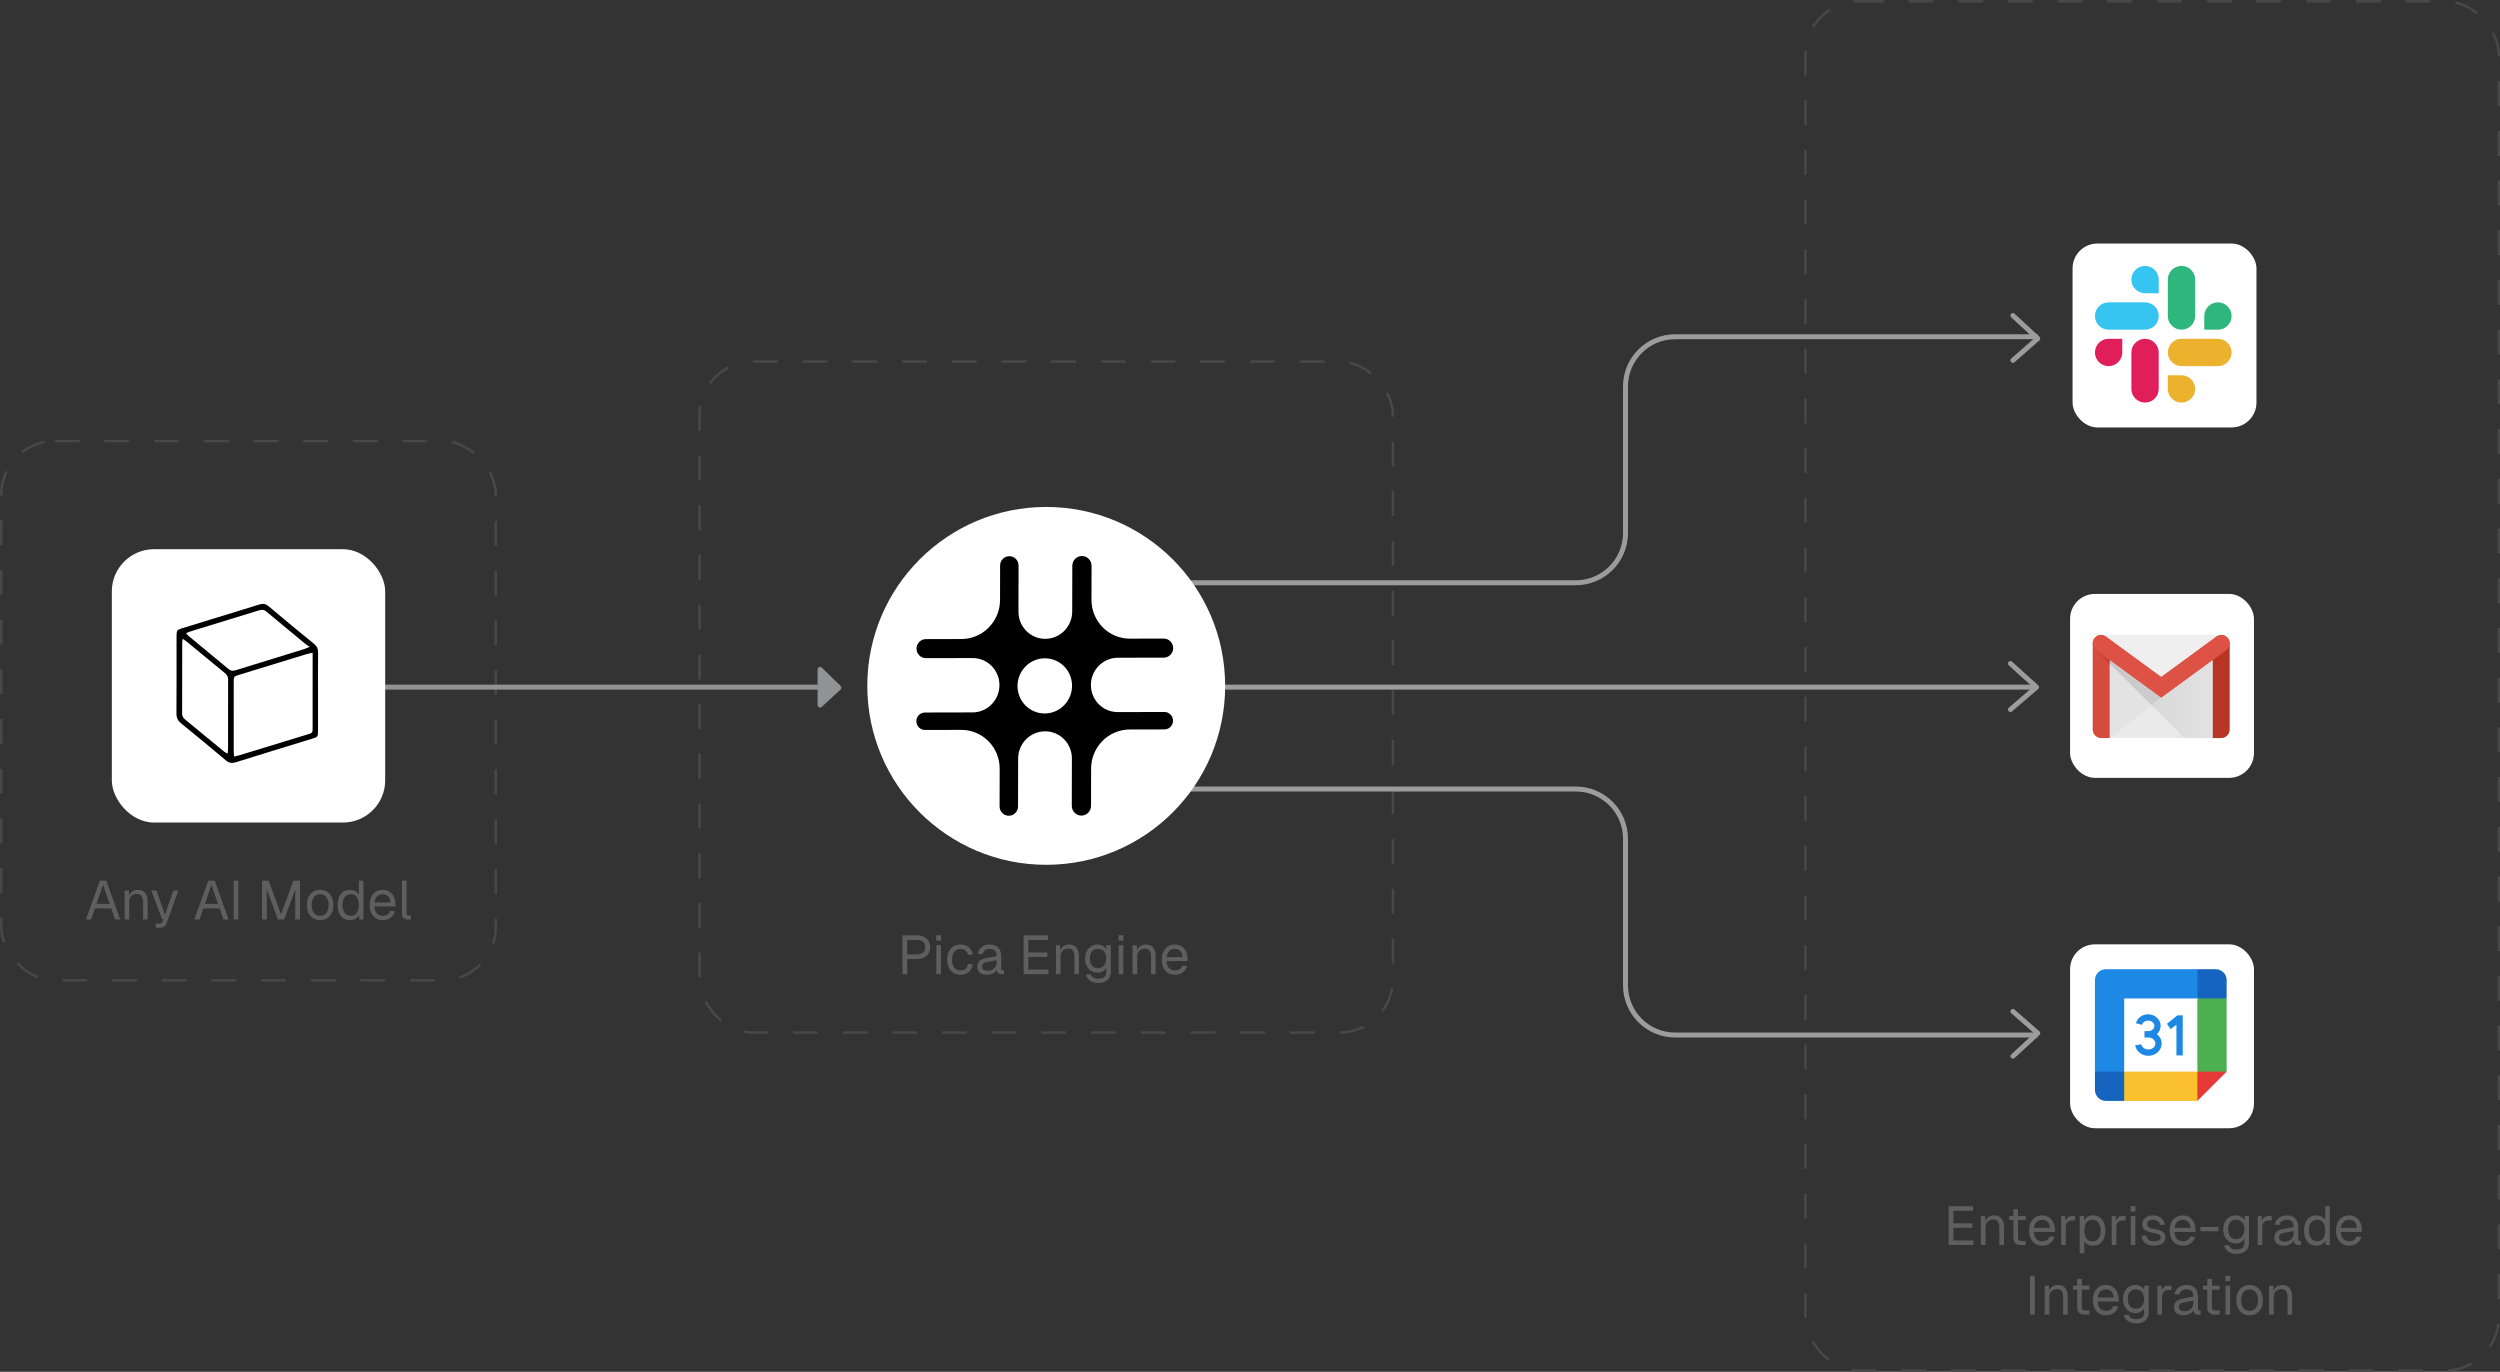 <svg width="1006" height="552" viewBox="0 0 1006 552" fill="none" xmlns="http://www.w3.org/2000/svg">
<rect x="0" y="0" width="1006" height="552" fill="#333333" stroke="none"/>
<rect x="726.5" y="0.5" width="279" height="551" rx="21.5" stroke="#484848" stroke-dasharray="10 10"/>
<rect x="281.5" y="145.5" width="279" height="270" rx="21.5" stroke="#484848" stroke-dasharray="10 10"/>
<rect x="0.5" y="177.5" width="199" height="217" rx="21.5" stroke="#484848" stroke-dasharray="10 10"/>
<path d="M476 234.5L634.099 234.5C645.145 234.5 654.099 225.546 654.099 214.5L654.099 155.5C654.099 144.454 663.054 135.5 674.099 135.5L820 135.5" stroke="#9C9C9C" stroke-width="2"/>
<path d="M810 126.975L820 136.231L810 145" stroke="#9C9C9C" stroke-width="2" stroke-linecap="round" stroke-linejoin="round"/>
<circle cx="470.5" cy="235" r="5.5" fill="#9C9C9C"/>
<rect x="834" y="98" width="74" height="74" rx="10" fill="white"/>
<g clip-path="url(#clip0_1313_1783)">
<path fill-rule="evenodd" clip-rule="evenodd" d="M863.165 107C860.125 107.002 857.665 109.465 857.667 112.499C857.665 115.533 860.127 117.996 863.168 117.998H868.669V112.501C868.671 109.467 866.208 107.004 863.165 107C863.168 107 863.168 107 863.165 107ZM863.165 121.667H848.501C845.461 121.669 842.998 124.131 843 127.166C842.996 130.2 845.458 132.662 848.499 132.667H863.165C866.206 132.664 868.669 130.202 868.666 127.168C868.669 124.131 866.206 121.669 863.165 121.667Z" fill="#36C5F0"/>
<path fill-rule="evenodd" clip-rule="evenodd" d="M898 127.166C898.003 124.131 895.54 121.669 892.499 121.667C889.459 121.669 886.996 124.131 886.999 127.166V132.667H892.499C895.54 132.664 898.003 130.202 898 127.166ZM883.334 127.166V112.499C883.336 109.467 880.875 107.004 877.835 107C874.795 107.002 872.332 109.465 872.334 112.499V127.166C872.329 130.2 874.792 132.662 877.833 132.667C880.873 132.664 883.336 130.202 883.334 127.166Z" fill="#2EB67D"/>
<path fill-rule="evenodd" clip-rule="evenodd" d="M877.833 162C880.873 161.998 883.336 159.535 883.334 156.501C883.336 153.467 880.873 151.004 877.833 151.002H872.332V156.501C872.33 159.533 874.793 161.995 877.833 162ZM877.833 147.331H892.5C895.54 147.329 898.003 144.866 898.001 141.832C898.005 138.798 895.542 136.336 892.502 136.331H877.835C874.795 136.333 872.332 138.796 872.334 141.83C872.332 144.866 874.793 147.329 877.833 147.331Z" fill="#ECB22E"/>
<path fill-rule="evenodd" clip-rule="evenodd" d="M843 141.832C842.998 144.866 845.461 147.329 848.501 147.331C851.541 147.329 854.004 144.866 854.002 141.832V136.333H848.501C845.461 136.335 842.998 138.798 843 141.832ZM857.667 141.832V156.499C857.662 159.533 860.125 161.995 863.165 162C866.206 161.997 868.669 159.535 868.666 156.501V141.836C868.671 138.802 866.208 136.34 863.168 136.335C860.125 136.335 857.665 138.798 857.667 141.832Z" fill="#E01E5A"/>
</g>
<rect x="833" y="239" width="74" height="74" rx="10" fill="white"/>
<path d="M893.772 297.001H845.544C844.631 297.001 843.755 296.636 843.109 295.987C842.463 295.338 842.1 294.458 842.1 293.541V258.944C842.1 258.026 842.463 257.147 843.109 256.498C843.755 255.849 844.631 255.484 845.544 255.484H893.772C894.686 255.484 895.562 255.849 896.208 256.498C896.854 257.147 897.217 258.026 897.217 258.944V293.541C897.217 294.458 896.854 295.338 896.208 295.987C895.562 296.636 894.686 297.001 893.772 297.001Z" fill="#EAEAEA"/>
<path d="M848.989 297.001H845.544C844.631 297.001 843.755 296.636 843.109 295.987C842.463 295.338 842.1 294.458 842.1 293.541V258.944C842.1 258.49 842.189 258.04 842.362 257.62C842.535 257.2 842.789 256.819 843.109 256.498C843.428 256.176 843.808 255.922 844.226 255.748C844.644 255.574 845.092 255.484 845.544 255.484C845.997 255.484 846.445 255.574 846.863 255.748C847.281 255.922 847.66 256.176 847.98 256.498C848.3 256.819 848.554 257.2 848.727 257.62C848.9 258.04 848.989 258.49 848.989 258.944V297.001Z" fill="#D54C3F"/>
<path d="M890.328 297.001H893.773C894.687 297.001 895.563 296.636 896.209 295.987C896.855 295.338 897.218 294.458 897.218 293.541V258.944C897.218 258.026 896.855 257.147 896.209 256.498C895.563 255.849 894.687 255.484 893.773 255.484C892.859 255.484 891.983 255.849 891.337 256.498C890.691 257.147 890.328 258.026 890.328 258.944V297.001Z" fill="#B63524"/>
<path d="M895.746 261.781C896.117 261.52 896.433 261.189 896.677 260.806C896.92 260.424 897.086 259.996 897.165 259.549C897.245 259.101 897.235 258.643 897.138 258.199C897.04 257.755 896.857 257.335 896.598 256.962C896.339 256.59 896.009 256.272 895.628 256.028C895.247 255.783 894.821 255.616 894.375 255.537C893.93 255.457 893.473 255.467 893.031 255.565C892.59 255.662 892.171 255.847 891.8 256.107L869.661 272.295L869.659 272.296L869.657 272.295L847.518 256.107C846.769 255.581 845.842 255.376 844.943 255.537C844.043 255.697 843.244 256.21 842.72 256.962C842.197 257.715 841.993 258.645 842.153 259.549C842.312 260.452 842.823 261.255 843.572 261.781L843.48 261.713L869.659 280.855M895.839 261.713L869.659 280.855Z" fill="#DE5145"/>
<path d="M893.773 255.484C893.039 255.484 892.358 255.715 891.8 256.107L869.661 272.295L869.659 272.296L869.657 272.295L847.518 256.107C846.94 255.701 846.251 255.483 845.545 255.484H893.773Z" fill="#EFEFEF"/>
<path d="M848.992 267.232L843.186 261.457L843.184 261.462C843.305 261.577 843.435 261.683 843.573 261.78L843.481 261.712L848.993 265.742L848.992 267.274" fill="#C64132"/>
<path d="M865.833 283.843L848.99 297L848.991 267.089L865.83 283.838" fill="#E3E3E3"/>
<path d="M865.832 283.843L869.658 280.855L848.99 265.743V267.089L865.829 283.838L865.832 283.843Z" fill="url(#paint0_linear_1313_1783)"/>
<path d="M878.916 297H890.329V265.742L869.66 280.855L865.83 283.839L878.916 297Z" fill="url(#paint1_linear_1313_1783)"/>
<rect x="833" y="380" width="74" height="74" rx="10" fill="white"/>
<path d="M885.696 400.307H853.305V432.698H885.696V400.307Z" fill="white"/>
<path d="M871.973 411.968L873.457 414.089L875.789 412.392V424.689H878.333V408.576H876.213L871.973 411.968Z" fill="#1E88E5"/>
<path d="M867.945 416.127C868.866 415.282 869.437 414.11 869.437 412.816C869.437 410.244 867.18 408.151 864.406 408.151C862.047 408.151 860.03 409.637 859.503 411.763L861.943 412.383C862.186 411.405 863.221 410.696 864.406 410.696C865.793 410.696 866.922 411.647 866.922 412.816C866.922 413.985 865.793 414.936 864.406 414.936H862.938V417.48H864.406C865.997 417.48 867.34 418.586 867.34 419.895C867.34 421.226 866.065 422.309 864.497 422.309C863.081 422.309 861.871 421.411 861.679 420.222L859.195 420.628C859.581 423.037 861.86 424.853 864.496 424.853C867.451 424.853 869.855 422.629 869.855 419.895C869.855 418.388 869.113 417.037 867.945 416.127Z" fill="#1E88E5"/>
<path d="M884.224 443.003H854.777L853.305 437.114L854.777 431.225H884.224L885.696 437.114L884.224 443.003Z" fill="#FBC02D"/>
<path d="M890.112 432.698L896.001 431.226V401.779L890.112 400.307L884.223 401.779V431.226L890.112 432.698Z" fill="#4CAF50"/>
<path d="M884.225 401.779L885.698 395.889L884.225 390H847.417C844.977 390 843 391.977 843 394.417V431.225L848.889 432.698L854.779 431.225V401.779H884.225Z" fill="#1E88E5"/>
<path d="M884.223 431.225V443.003L896.001 431.225H884.223Z" fill="#E53935"/>
<path d="M891.584 390H884.223V401.779H896.001V394.417C896.001 391.977 894.024 390 891.584 390Z" fill="#1565C0"/>
<path d="M847.417 443.003H854.779V431.225H843V438.586C843 441.026 844.977 443.003 847.417 443.003Z" fill="#1565C0"/>
<path d="M476 317.5L634.099 317.5C645.145 317.5 654.099 326.454 654.099 337.5L654.099 396.5C654.099 407.546 663.054 416.5 674.099 416.5L820 416.5" stroke="#9C9C9C" stroke-width="2"/>
<path d="M810 425.025L820 415.769L810 407" stroke="#9C9C9C" stroke-width="2" stroke-linecap="round" stroke-linejoin="round"/>
<circle cx="5.5" cy="5.5" r="5.5" transform="matrix(1 0 0 -1 465 322.5)" fill="#9C9C9C"/>
<line x1="480" y1="276.5" x2="819" y2="276.5" stroke="#9C9C9C" stroke-width="2"/>
<path d="M809 267L819.5 276.5L809 285.5" stroke="#9C9C9C" stroke-width="2" stroke-linecap="round" stroke-linejoin="round"/>
<circle cx="475.5" cy="277" r="5.5" fill="#9C9C9C" stroke="#9C9C9C" stroke-width="2"/>
<circle cx="421" cy="276" r="72" fill="white"/>
<path fill-rule="evenodd" clip-rule="evenodd" d="M449.815 264.674C443.843 264.687 438.991 269.594 438.977 275.633C438.964 281.672 443.795 286.557 449.767 286.544L468.553 286.502C470.476 286.497 472.036 288.075 472.031 290.019C472.027 291.95 470.48 293.515 468.57 293.519L454.593 293.551C446.036 293.57 439.084 300.6 439.065 309.253L439.033 324.286C439.028 326.442 437.301 328.188 435.168 328.193C433.022 328.198 431.281 326.437 431.286 324.267L431.327 305.19C431.341 299.151 426.51 294.266 420.538 294.279C414.566 294.293 409.714 299.199 409.701 305.238L409.659 324.514C409.654 326.58 407.999 328.254 405.956 328.258C403.899 328.263 402.23 326.576 402.235 324.496L402.268 309.335C402.287 300.682 395.365 293.683 386.808 293.702L372.218 293.734C370.296 293.739 368.736 292.161 368.74 290.217C368.744 288.286 370.292 286.721 372.202 286.717L391.343 286.674C397.315 286.661 402.167 281.754 402.18 275.715C402.193 269.676 397.363 264.791 391.391 264.805L372.606 264.846C370.504 264.851 368.799 263.127 368.804 261.002C368.809 258.891 370.5 257.181 372.588 257.176L386.888 257.144C395.445 257.125 402.397 250.095 402.416 241.442L402.446 227.552C402.451 225.486 404.106 223.812 406.15 223.807C408.206 223.803 409.875 225.49 409.87 227.57L409.83 246.158C409.817 252.197 414.647 257.082 420.619 257.069C426.591 257.055 431.443 252.149 431.456 246.11L431.497 227.65C431.501 225.494 433.229 223.747 435.361 223.742C437.507 223.737 439.248 225.498 439.244 227.668L439.214 241.36C439.195 250.013 446.116 257.012 454.673 256.993L468.293 256.962C470.395 256.958 472.1 258.682 472.095 260.807C472.09 262.918 470.399 264.628 468.311 264.633L449.815 264.674ZM431.391 275.976C431.405 269.847 426.502 264.889 420.441 264.903C414.38 264.916 409.455 269.896 409.442 276.025C409.429 282.155 414.331 287.112 420.392 287.099C426.454 287.085 431.378 282.106 431.391 275.976Z" fill="black"/>
<path d="M784.136 501V485.38H793.948V487.228H786.028V492.266H793.684V494.07H786.028V499.152H794.124V501H784.136ZM797.128 501V489.34H798.822L798.888 492.31L798.668 492.112C798.815 491.423 799.071 490.858 799.438 490.418C799.805 489.963 800.245 489.626 800.758 489.406C801.286 489.186 801.851 489.076 802.452 489.076C803.347 489.076 804.08 489.274 804.652 489.67C805.239 490.066 805.671 490.601 805.95 491.276C806.243 491.936 806.39 492.677 806.39 493.498V501H804.542V494.026C804.542 493.307 804.454 492.706 804.278 492.222C804.117 491.723 803.853 491.349 803.486 491.1C803.119 490.836 802.643 490.704 802.056 490.704C801.161 490.704 800.421 490.99 799.834 491.562C799.262 492.119 798.976 492.941 798.976 494.026V501H797.128ZM813.299 501C812.243 501 811.458 500.758 810.945 500.274C810.446 499.79 810.197 499.035 810.197 498.008V486.612H812.045V497.964C812.045 498.492 812.162 498.859 812.397 499.064C812.631 499.269 812.991 499.372 813.475 499.372H815.147V501H813.299ZM808.481 490.968V489.34H815.147V490.968H808.481ZM821.856 501.264C820.756 501.264 819.803 501.015 818.996 500.516C818.204 500.017 817.588 499.313 817.148 498.404C816.723 497.48 816.51 496.402 816.51 495.17C816.51 493.938 816.723 492.867 817.148 491.958C817.588 491.049 818.197 490.345 818.974 489.846C819.766 489.333 820.697 489.076 821.768 489.076C822.78 489.076 823.675 489.318 824.452 489.802C825.229 490.271 825.831 490.961 826.256 491.87C826.696 492.779 826.916 493.887 826.916 495.192V495.742H818.446C818.519 496.989 818.849 497.927 819.436 498.558C820.037 499.189 820.844 499.504 821.856 499.504C822.619 499.504 823.242 499.328 823.726 498.976C824.225 498.609 824.569 498.133 824.76 497.546L826.74 497.7C826.432 498.741 825.845 499.599 824.98 500.274C824.129 500.934 823.088 501.264 821.856 501.264ZM818.446 494.114H824.892C824.804 492.985 824.474 492.156 823.902 491.628C823.345 491.1 822.633 490.836 821.768 490.836C820.873 490.836 820.133 491.115 819.546 491.672C818.974 492.215 818.607 493.029 818.446 494.114ZM829.419 501V489.34H831.047L831.135 492.288L830.959 492.222C831.106 491.225 831.421 490.499 831.905 490.044C832.404 489.575 833.064 489.34 833.885 489.34H835.029V491.1H833.907C833.321 491.1 832.829 491.21 832.433 491.43C832.052 491.635 831.759 491.951 831.553 492.376C831.363 492.787 831.267 493.315 831.267 493.96V501H829.419ZM836.874 504.3V489.34H838.59L838.634 491.848L838.37 491.716C838.664 490.851 839.148 490.198 839.822 489.758C840.512 489.303 841.304 489.076 842.198 489.076C843.357 489.076 844.303 489.362 845.036 489.934C845.784 490.506 846.334 491.254 846.686 492.178C847.053 493.102 847.236 494.099 847.236 495.17C847.236 496.241 847.053 497.238 846.686 498.162C846.334 499.086 845.784 499.834 845.036 500.406C844.303 500.978 843.357 501.264 842.198 501.264C841.597 501.264 841.032 501.161 840.504 500.956C839.991 500.751 839.551 500.465 839.184 500.098C838.832 499.731 838.59 499.299 838.458 498.8L838.722 498.492V504.3H836.874ZM842.022 499.504C843.034 499.504 843.834 499.123 844.42 498.36C845.007 497.597 845.3 496.534 845.3 495.17C845.3 493.806 845.007 492.743 844.42 491.98C843.834 491.217 843.034 490.836 842.022 490.836C841.348 490.836 840.761 490.997 840.262 491.32C839.778 491.643 839.397 492.127 839.118 492.772C838.854 493.417 838.722 494.217 838.722 495.17C838.722 496.123 838.854 496.923 839.118 497.568C839.382 498.213 839.764 498.697 840.262 499.02C840.761 499.343 841.348 499.504 842.022 499.504ZM849.743 501V489.34H851.371L851.459 492.288L851.283 492.222C851.43 491.225 851.745 490.499 852.229 490.044C852.728 489.575 853.388 489.34 854.209 489.34H855.353V491.1H854.231C853.645 491.1 853.153 491.21 852.757 491.43C852.376 491.635 852.083 491.951 851.877 492.376C851.687 492.787 851.591 493.315 851.591 493.96V501H849.743ZM857.413 501V489.34H859.261V501H857.413ZM857.369 487.514V485.358H859.305V487.514H857.369ZM866.816 501.264C865.774 501.264 864.887 501.095 864.154 500.758C863.435 500.421 862.87 499.959 862.46 499.372C862.064 498.771 861.836 498.089 861.778 497.326L863.714 497.194C863.831 497.898 864.132 498.463 864.616 498.888C865.1 499.299 865.833 499.504 866.816 499.504C867.608 499.504 868.238 499.379 868.708 499.13C869.192 498.866 869.434 498.448 869.434 497.876C869.434 497.568 869.36 497.311 869.214 497.106C869.067 496.901 868.781 496.725 868.356 496.578C867.93 496.417 867.3 496.263 866.464 496.116C865.349 495.911 864.469 495.661 863.824 495.368C863.193 495.06 862.738 494.686 862.46 494.246C862.196 493.791 862.064 493.256 862.064 492.64C862.064 491.599 862.445 490.748 863.208 490.088C863.97 489.413 865.056 489.076 866.464 489.076C867.417 489.076 868.216 489.252 868.862 489.604C869.522 489.941 870.035 490.396 870.402 490.968C870.783 491.525 871.032 492.141 871.15 492.816L869.214 492.948C869.126 492.537 868.964 492.178 868.73 491.87C868.495 491.547 868.187 491.298 867.806 491.122C867.424 490.931 866.97 490.836 866.442 490.836C865.606 490.836 864.99 490.997 864.594 491.32C864.198 491.643 864 492.053 864 492.552C864 492.933 864.088 493.249 864.264 493.498C864.454 493.733 864.755 493.931 865.166 494.092C865.576 494.239 866.126 494.371 866.816 494.488C868.004 494.693 868.928 494.943 869.588 495.236C870.248 495.529 870.71 495.889 870.974 496.314C871.238 496.739 871.37 497.26 871.37 497.876C871.37 498.595 871.164 499.211 870.754 499.724C870.358 500.223 869.815 500.604 869.126 500.868C868.451 501.132 867.681 501.264 866.816 501.264ZM878.446 501.264C877.346 501.264 876.393 501.015 875.586 500.516C874.794 500.017 874.178 499.313 873.738 498.404C873.313 497.48 873.1 496.402 873.1 495.17C873.1 493.938 873.313 492.867 873.738 491.958C874.178 491.049 874.787 490.345 875.564 489.846C876.356 489.333 877.287 489.076 878.358 489.076C879.37 489.076 880.265 489.318 881.042 489.802C881.819 490.271 882.421 490.961 882.846 491.87C883.286 492.779 883.506 493.887 883.506 495.192V495.742H875.036C875.109 496.989 875.439 497.927 876.026 498.558C876.627 499.189 877.434 499.504 878.446 499.504C879.209 499.504 879.832 499.328 880.316 498.976C880.815 498.609 881.159 498.133 881.35 497.546L883.33 497.7C883.022 498.741 882.435 499.599 881.57 500.274C880.719 500.934 879.678 501.264 878.446 501.264ZM875.036 494.114H881.482C881.394 492.985 881.064 492.156 880.492 491.628C879.935 491.1 879.223 490.836 878.358 490.836C877.463 490.836 876.723 491.115 876.136 491.672C875.564 492.215 875.197 493.029 875.036 494.114ZM885.432 495.456V493.718H892.714V495.456H885.432ZM899.863 504.564C899.027 504.564 898.271 504.425 897.597 504.146C896.922 503.867 896.357 503.471 895.903 502.958C895.448 502.445 895.14 501.851 894.979 501.176L896.915 501.044C897.091 501.587 897.399 502.012 897.839 502.32C898.293 502.643 898.968 502.804 899.863 502.804C900.919 502.804 901.725 502.591 902.283 502.166C902.855 501.741 903.141 501.103 903.141 500.252V498.36C902.862 498.976 902.415 499.467 901.799 499.834C901.183 500.201 900.493 500.384 899.731 500.384C898.748 500.384 897.868 500.142 897.091 499.658C896.328 499.174 895.727 498.507 895.287 497.656C894.861 496.805 894.649 495.83 894.649 494.73C894.649 493.615 894.861 492.64 895.287 491.804C895.712 490.953 896.299 490.286 897.047 489.802C897.809 489.318 898.675 489.076 899.643 489.076C900.464 489.076 901.197 489.267 901.843 489.648C902.503 490.029 902.965 490.543 903.229 491.188V489.34H904.989V500.208C904.989 501.117 904.783 501.895 904.373 502.54C903.962 503.2 903.375 503.699 902.613 504.036C901.85 504.388 900.933 504.564 899.863 504.564ZM899.819 498.624C900.816 498.624 901.615 498.279 902.217 497.59C902.818 496.886 903.126 495.933 903.141 494.73C903.155 493.923 903.023 493.234 902.745 492.662C902.481 492.075 902.092 491.628 901.579 491.32C901.08 490.997 900.493 490.836 899.819 490.836C898.792 490.836 897.993 491.188 897.421 491.892C896.863 492.581 896.585 493.527 896.585 494.73C896.585 495.933 896.871 496.886 897.443 497.59C898.029 498.279 898.821 498.624 899.819 498.624ZM908.503 501V489.34H910.131L910.219 492.288L910.043 492.222C910.19 491.225 910.505 490.499 910.989 490.044C911.488 489.575 912.148 489.34 912.969 489.34H914.113V491.1H912.991C912.404 491.1 911.913 491.21 911.517 491.43C911.136 491.635 910.842 491.951 910.637 492.376C910.446 492.787 910.351 493.315 910.351 493.96V501H908.503ZM919.104 501.264C917.902 501.264 916.941 500.985 916.222 500.428C915.518 499.871 915.166 499.093 915.166 498.096C915.166 497.099 915.46 496.314 916.046 495.742C916.633 495.17 917.564 494.767 918.84 494.532L922.976 493.762C922.976 492.779 922.742 492.046 922.272 491.562C921.818 491.078 921.128 490.836 920.204 490.836C919.398 490.836 918.76 491.019 918.29 491.386C917.821 491.738 917.498 492.251 917.322 492.926L915.364 492.772C915.584 491.672 916.112 490.785 916.948 490.11C917.799 489.421 918.884 489.076 920.204 489.076C921.7 489.076 922.844 489.501 923.636 490.352C924.428 491.188 924.824 492.347 924.824 493.828V498.646C924.824 498.91 924.868 499.101 924.956 499.218C925.059 499.321 925.22 499.372 925.44 499.372H925.902V501C925.844 501.015 925.748 501.022 925.616 501.022C925.484 501.037 925.345 501.044 925.198 501.044C924.67 501.044 924.238 500.963 923.9 500.802C923.578 500.626 923.343 500.362 923.196 500.01C923.05 499.643 922.976 499.167 922.976 498.58L923.196 498.624C923.094 499.123 922.844 499.577 922.448 499.988C922.052 500.384 921.561 500.699 920.974 500.934C920.388 501.154 919.764 501.264 919.104 501.264ZM919.28 499.636C920.058 499.636 920.718 499.489 921.26 499.196C921.818 498.888 922.243 498.477 922.536 497.964C922.83 497.436 922.976 496.849 922.976 496.204V495.368L919.192 496.072C918.4 496.219 917.85 496.446 917.542 496.754C917.249 497.047 917.102 497.436 917.102 497.92C917.102 498.463 917.293 498.888 917.674 499.196C918.07 499.489 918.606 499.636 919.28 499.636ZM932.083 501.264C931.071 501.264 930.191 501.015 929.443 500.516C928.709 500.017 928.145 499.313 927.749 498.404C927.353 497.495 927.155 496.417 927.155 495.17C927.155 493.923 927.353 492.845 927.749 491.936C928.145 491.027 928.709 490.323 929.443 489.824C930.191 489.325 931.071 489.076 932.083 489.076C932.86 489.076 933.571 489.245 934.217 489.582C934.862 489.905 935.346 490.367 935.669 490.968V485.38H937.517V501H935.845L935.779 499.24C935.456 499.871 934.965 500.369 934.305 500.736C933.645 501.088 932.904 501.264 932.083 501.264ZM932.457 499.504C933.146 499.504 933.725 499.328 934.195 498.976C934.679 498.624 935.045 498.125 935.295 497.48C935.544 496.82 935.669 496.05 935.669 495.17C935.669 494.261 935.544 493.483 935.295 492.838C935.045 492.193 934.679 491.701 934.195 491.364C933.725 491.012 933.146 490.836 932.457 490.836C931.43 490.836 930.609 491.225 929.993 492.002C929.391 492.765 929.091 493.821 929.091 495.17C929.091 496.505 929.391 497.561 929.993 498.338C930.609 499.115 931.43 499.504 932.457 499.504ZM945.37 501.264C944.27 501.264 943.316 501.015 942.51 500.516C941.718 500.017 941.102 499.313 940.662 498.404C940.236 497.48 940.024 496.402 940.024 495.17C940.024 493.938 940.236 492.867 940.662 491.958C941.102 491.049 941.71 490.345 942.488 489.846C943.28 489.333 944.211 489.076 945.282 489.076C946.294 489.076 947.188 489.318 947.966 489.802C948.743 490.271 949.344 490.961 949.77 491.87C950.21 492.779 950.43 493.887 950.43 495.192V495.742H941.96C942.033 496.989 942.363 497.927 942.95 498.558C943.551 499.189 944.358 499.504 945.37 499.504C946.132 499.504 946.756 499.328 947.24 498.976C947.738 498.609 948.083 498.133 948.274 497.546L950.254 497.7C949.946 498.741 949.359 499.599 948.494 500.274C947.643 500.934 946.602 501.264 945.37 501.264ZM941.96 494.114H948.406C948.318 492.985 947.988 492.156 947.416 491.628C946.858 491.1 946.147 490.836 945.282 490.836C944.387 490.836 943.646 491.115 943.06 491.672C942.488 492.215 942.121 493.029 941.96 494.114ZM816.911 529V513.38H818.803V529H816.911ZM822.791 529V517.34H824.485L824.551 520.31L824.331 520.112C824.478 519.423 824.735 518.858 825.101 518.418C825.468 517.963 825.908 517.626 826.421 517.406C826.949 517.186 827.514 517.076 828.115 517.076C829.01 517.076 829.743 517.274 830.315 517.67C830.902 518.066 831.335 518.601 831.613 519.276C831.907 519.936 832.053 520.677 832.053 521.498V529H830.205V522.026C830.205 521.307 830.117 520.706 829.941 520.222C829.78 519.723 829.516 519.349 829.149 519.1C828.783 518.836 828.306 518.704 827.719 518.704C826.825 518.704 826.084 518.99 825.497 519.562C824.925 520.119 824.639 520.941 824.639 522.026V529H822.791ZM838.962 529C837.906 529 837.121 528.758 836.608 528.274C836.109 527.79 835.86 527.035 835.86 526.008V514.612H837.708V525.964C837.708 526.492 837.825 526.859 838.06 527.064C838.294 527.269 838.654 527.372 839.138 527.372H840.81V529H838.962ZM834.144 518.968V517.34H840.81V518.968H834.144ZM847.519 529.264C846.419 529.264 845.466 529.015 844.659 528.516C843.867 528.017 843.251 527.313 842.811 526.404C842.386 525.48 842.173 524.402 842.173 523.17C842.173 521.938 842.386 520.867 842.811 519.958C843.251 519.049 843.86 518.345 844.637 517.846C845.429 517.333 846.36 517.076 847.431 517.076C848.443 517.076 849.338 517.318 850.115 517.802C850.892 518.271 851.494 518.961 851.919 519.87C852.359 520.779 852.579 521.887 852.579 523.192V523.742H844.109C844.182 524.989 844.512 525.927 845.099 526.558C845.7 527.189 846.507 527.504 847.519 527.504C848.282 527.504 848.905 527.328 849.389 526.976C849.888 526.609 850.232 526.133 850.423 525.546L852.403 525.7C852.095 526.741 851.508 527.599 850.643 528.274C849.792 528.934 848.751 529.264 847.519 529.264ZM844.109 522.114H850.555C850.467 520.985 850.137 520.156 849.565 519.628C849.008 519.1 848.296 518.836 847.431 518.836C846.536 518.836 845.796 519.115 845.209 519.672C844.637 520.215 844.27 521.029 844.109 522.114ZM859.504 532.564C858.668 532.564 857.913 532.425 857.238 532.146C856.564 531.867 855.999 531.471 855.544 530.958C855.09 530.445 854.782 529.851 854.62 529.176L856.556 529.044C856.732 529.587 857.04 530.012 857.48 530.32C857.935 530.643 858.61 530.804 859.504 530.804C860.56 530.804 861.367 530.591 861.924 530.166C862.496 529.741 862.782 529.103 862.782 528.252V526.36C862.504 526.976 862.056 527.467 861.44 527.834C860.824 528.201 860.135 528.384 859.372 528.384C858.39 528.384 857.51 528.142 856.732 527.658C855.97 527.174 855.368 526.507 854.928 525.656C854.503 524.805 854.29 523.83 854.29 522.73C854.29 521.615 854.503 520.64 854.928 519.804C855.354 518.953 855.94 518.286 856.688 517.802C857.451 517.318 858.316 517.076 859.284 517.076C860.106 517.076 860.839 517.267 861.484 517.648C862.144 518.029 862.606 518.543 862.87 519.188V517.34H864.63V528.208C864.63 529.117 864.425 529.895 864.014 530.54C863.604 531.2 863.017 531.699 862.254 532.036C861.492 532.388 860.575 532.564 859.504 532.564ZM859.46 526.624C860.458 526.624 861.257 526.279 861.858 525.59C862.46 524.886 862.768 523.933 862.782 522.73C862.797 521.923 862.665 521.234 862.386 520.662C862.122 520.075 861.734 519.628 861.22 519.32C860.722 518.997 860.135 518.836 859.46 518.836C858.434 518.836 857.634 519.188 857.062 519.892C856.505 520.581 856.226 521.527 856.226 522.73C856.226 523.933 856.512 524.886 857.084 525.59C857.671 526.279 858.463 526.624 859.46 526.624ZM868.145 529V517.34H869.773L869.861 520.288L869.685 520.222C869.831 519.225 870.147 518.499 870.631 518.044C871.129 517.575 871.789 517.34 872.611 517.34H873.755V519.1H872.633C872.046 519.1 871.555 519.21 871.159 519.43C870.777 519.635 870.484 519.951 870.279 520.376C870.088 520.787 869.993 521.315 869.993 521.96V529H868.145ZM878.746 529.264C877.543 529.264 876.583 528.985 875.864 528.428C875.16 527.871 874.808 527.093 874.808 526.096C874.808 525.099 875.101 524.314 875.688 523.742C876.275 523.17 877.206 522.767 878.482 522.532L882.618 521.762C882.618 520.779 882.383 520.046 881.914 519.562C881.459 519.078 880.77 518.836 879.846 518.836C879.039 518.836 878.401 519.019 877.932 519.386C877.463 519.738 877.14 520.251 876.964 520.926L875.006 520.772C875.226 519.672 875.754 518.785 876.59 518.11C877.441 517.421 878.526 517.076 879.846 517.076C881.342 517.076 882.486 517.501 883.278 518.352C884.07 519.188 884.466 520.347 884.466 521.828V526.646C884.466 526.91 884.51 527.101 884.598 527.218C884.701 527.321 884.862 527.372 885.082 527.372H885.544V529C885.485 529.015 885.39 529.022 885.258 529.022C885.126 529.037 884.987 529.044 884.84 529.044C884.312 529.044 883.879 528.963 883.542 528.802C883.219 528.626 882.985 528.362 882.838 528.01C882.691 527.643 882.618 527.167 882.618 526.58L882.838 526.624C882.735 527.123 882.486 527.577 882.09 527.988C881.694 528.384 881.203 528.699 880.616 528.934C880.029 529.154 879.406 529.264 878.746 529.264ZM878.922 527.636C879.699 527.636 880.359 527.489 880.902 527.196C881.459 526.888 881.885 526.477 882.178 525.964C882.471 525.436 882.618 524.849 882.618 524.204V523.368L878.834 524.072C878.042 524.219 877.492 524.446 877.184 524.754C876.891 525.047 876.744 525.436 876.744 525.92C876.744 526.463 876.935 526.888 877.316 527.196C877.712 527.489 878.247 527.636 878.922 527.636ZM891.319 529C890.263 529 889.478 528.758 888.965 528.274C888.466 527.79 888.217 527.035 888.217 526.008V514.612H890.065V525.964C890.065 526.492 890.182 526.859 890.417 527.064C890.652 527.269 891.011 527.372 891.495 527.372H893.167V529H891.319ZM886.501 518.968V517.34H893.167V518.968H886.501ZM895.537 529V517.34H897.385V529H895.537ZM895.493 515.514V513.358H897.429V515.514H895.493ZM905.248 529.264C904.177 529.264 903.238 529.015 902.432 528.516C901.625 528.017 901.002 527.313 900.562 526.404C900.122 525.48 899.902 524.402 899.902 523.17C899.902 521.923 900.122 520.845 900.562 519.936C901.002 519.027 901.625 518.323 902.432 517.824C903.238 517.325 904.177 517.076 905.248 517.076C906.318 517.076 907.25 517.325 908.042 517.824C908.848 518.323 909.472 519.027 909.912 519.936C910.352 520.845 910.572 521.923 910.572 523.17C910.572 524.402 910.352 525.48 909.912 526.404C909.472 527.313 908.848 528.017 908.042 528.516C907.25 529.015 906.318 529.264 905.248 529.264ZM905.248 527.504C906.318 527.504 907.147 527.123 907.734 526.36C908.335 525.583 908.636 524.519 908.636 523.17C908.636 521.821 908.335 520.765 907.734 520.002C907.147 519.225 906.318 518.836 905.248 518.836C904.177 518.836 903.341 519.225 902.74 520.002C902.138 520.765 901.838 521.821 901.838 523.17C901.838 524.519 902.138 525.583 902.74 526.36C903.341 527.123 904.177 527.504 905.248 527.504ZM913.09 529V517.34H914.784L914.85 520.31L914.63 520.112C914.777 519.423 915.033 518.858 915.4 518.418C915.767 517.963 916.207 517.626 916.72 517.406C917.248 517.186 917.813 517.076 918.414 517.076C919.309 517.076 920.042 517.274 920.614 517.67C921.201 518.066 921.633 518.601 921.912 519.276C922.205 519.936 922.352 520.677 922.352 521.498V529H920.504V522.026C920.504 521.307 920.416 520.706 920.24 520.222C920.079 519.723 919.815 519.349 919.448 519.1C919.081 518.836 918.605 518.704 918.018 518.704C917.123 518.704 916.383 518.99 915.796 519.562C915.224 520.119 914.938 520.941 914.938 522.026V529H913.09Z" fill="#5F5E5E"/>
<path d="M363.168 392V376.38H368.778C370.523 376.38 371.88 376.798 372.848 377.634C373.816 378.47 374.3 379.629 374.3 381.11C374.3 382.107 374.08 382.973 373.64 383.706C373.2 384.425 372.569 384.975 371.748 385.356C370.926 385.737 369.936 385.928 368.778 385.928H365.06V392H363.168ZM365.06 384.08H368.778C369.951 384.08 370.831 383.831 371.418 383.332C372.019 382.833 372.32 382.093 372.32 381.11C372.32 380.157 372.019 379.438 371.418 378.954C370.831 378.47 369.951 378.228 368.778 378.228H365.06V384.08ZM376.782 392V380.34H378.63V392H376.782ZM376.738 378.514V376.358H378.674V378.514H376.738ZM386.493 392.264C385.407 392.264 384.461 392.015 383.655 391.516C382.863 391.017 382.247 390.313 381.807 389.404C381.367 388.48 381.147 387.402 381.147 386.17C381.147 384.938 381.367 383.867 381.807 382.958C382.247 382.049 382.863 381.345 383.655 380.846C384.461 380.333 385.407 380.076 386.493 380.076C387.387 380.076 388.179 380.237 388.869 380.56C389.573 380.868 390.145 381.323 390.585 381.924C391.025 382.525 391.311 383.259 391.443 384.124L389.507 384.256C389.375 383.479 389.037 382.885 388.495 382.474C387.952 382.049 387.285 381.836 386.493 381.836C385.422 381.836 384.586 382.225 383.985 383.002C383.383 383.765 383.083 384.821 383.083 386.17C383.083 387.519 383.383 388.583 383.985 389.36C384.586 390.123 385.422 390.504 386.493 390.504C387.285 390.504 387.952 390.284 388.495 389.844C389.037 389.404 389.375 388.744 389.507 387.864L391.443 387.996C391.311 388.861 391.025 389.617 390.585 390.262C390.145 390.893 389.573 391.384 388.869 391.736C388.179 392.088 387.387 392.264 386.493 392.264ZM397.18 392.264C395.978 392.264 395.017 391.985 394.298 391.428C393.594 390.871 393.242 390.093 393.242 389.096C393.242 388.099 393.536 387.314 394.122 386.742C394.709 386.17 395.64 385.767 396.916 385.532L401.052 384.762C401.052 383.779 400.818 383.046 400.348 382.562C399.894 382.078 399.204 381.836 398.28 381.836C397.474 381.836 396.836 382.019 396.366 382.386C395.897 382.738 395.574 383.251 395.398 383.926L393.44 383.772C393.66 382.672 394.188 381.785 395.024 381.11C395.875 380.421 396.96 380.076 398.28 380.076C399.776 380.076 400.92 380.501 401.712 381.352C402.504 382.188 402.9 383.347 402.9 384.828V389.646C402.9 389.91 402.944 390.101 403.032 390.218C403.135 390.321 403.296 390.372 403.516 390.372H403.978V392C403.92 392.015 403.824 392.022 403.692 392.022C403.56 392.037 403.421 392.044 403.274 392.044C402.746 392.044 402.314 391.963 401.976 391.802C401.654 391.626 401.419 391.362 401.272 391.01C401.126 390.643 401.052 390.167 401.052 389.58L401.272 389.624C401.17 390.123 400.92 390.577 400.524 390.988C400.128 391.384 399.637 391.699 399.05 391.934C398.464 392.154 397.84 392.264 397.18 392.264ZM397.356 390.636C398.134 390.636 398.794 390.489 399.336 390.196C399.894 389.888 400.319 389.477 400.612 388.964C400.906 388.436 401.052 387.849 401.052 387.204V386.368L397.268 387.072C396.476 387.219 395.926 387.446 395.618 387.754C395.325 388.047 395.178 388.436 395.178 388.92C395.178 389.463 395.369 389.888 395.75 390.196C396.146 390.489 396.682 390.636 397.356 390.636ZM411.916 392V376.38H421.728V378.228H413.808V383.266H421.464V385.07H413.808V390.152H421.904V392H411.916ZM424.907 392V380.34H426.601L426.667 383.31L426.447 383.112C426.594 382.423 426.851 381.858 427.217 381.418C427.584 380.963 428.024 380.626 428.537 380.406C429.065 380.186 429.63 380.076 430.231 380.076C431.126 380.076 431.859 380.274 432.431 380.67C433.018 381.066 433.451 381.601 433.729 382.276C434.023 382.936 434.169 383.677 434.169 384.498V392H432.321V385.026C432.321 384.307 432.233 383.706 432.057 383.222C431.896 382.723 431.632 382.349 431.265 382.1C430.899 381.836 430.422 381.704 429.835 381.704C428.941 381.704 428.2 381.99 427.613 382.562C427.041 383.119 426.755 383.941 426.755 385.026V392H424.907ZM441.855 395.564C441.019 395.564 440.264 395.425 439.589 395.146C438.914 394.867 438.35 394.471 437.895 393.958C437.44 393.445 437.132 392.851 436.971 392.176L438.907 392.044C439.083 392.587 439.391 393.012 439.831 393.32C440.286 393.643 440.96 393.804 441.855 393.804C442.911 393.804 443.718 393.591 444.275 393.166C444.847 392.741 445.133 392.103 445.133 391.252V389.36C444.854 389.976 444.407 390.467 443.791 390.834C443.175 391.201 442.486 391.384 441.723 391.384C440.74 391.384 439.86 391.142 439.083 390.658C438.32 390.174 437.719 389.507 437.279 388.656C436.854 387.805 436.641 386.83 436.641 385.73C436.641 384.615 436.854 383.64 437.279 382.804C437.704 381.953 438.291 381.286 439.039 380.802C439.802 380.318 440.667 380.076 441.635 380.076C442.456 380.076 443.19 380.267 443.835 380.648C444.495 381.029 444.957 381.543 445.221 382.188V380.34H446.981V391.208C446.981 392.117 446.776 392.895 446.365 393.54C445.954 394.2 445.368 394.699 444.605 395.036C443.842 395.388 442.926 395.564 441.855 395.564ZM441.811 389.624C442.808 389.624 443.608 389.279 444.209 388.59C444.81 387.886 445.118 386.933 445.133 385.73C445.148 384.923 445.016 384.234 444.737 383.662C444.473 383.075 444.084 382.628 443.571 382.32C443.072 381.997 442.486 381.836 441.811 381.836C440.784 381.836 439.985 382.188 439.413 382.892C438.856 383.581 438.577 384.527 438.577 385.73C438.577 386.933 438.863 387.886 439.435 388.59C440.022 389.279 440.814 389.624 441.811 389.624ZM450.173 392V380.34H452.021V392H450.173ZM450.129 378.514V376.358H452.065V378.514H450.129ZM455.759 392V380.34H457.453L457.519 383.31L457.299 383.112C457.446 382.423 457.702 381.858 458.069 381.418C458.436 380.963 458.876 380.626 459.389 380.406C459.917 380.186 460.482 380.076 461.083 380.076C461.978 380.076 462.711 380.274 463.283 380.67C463.87 381.066 464.302 381.601 464.581 382.276C464.874 382.936 465.021 383.677 465.021 384.498V392H463.173V385.026C463.173 384.307 463.085 383.706 462.909 383.222C462.748 382.723 462.484 382.349 462.117 382.1C461.75 381.836 461.274 381.704 460.687 381.704C459.792 381.704 459.052 381.99 458.465 382.562C457.893 383.119 457.607 383.941 457.607 385.026V392H455.759ZM472.838 392.264C471.738 392.264 470.785 392.015 469.978 391.516C469.186 391.017 468.57 390.313 468.13 389.404C467.705 388.48 467.492 387.402 467.492 386.17C467.492 384.938 467.705 383.867 468.13 382.958C468.57 382.049 469.179 381.345 469.956 380.846C470.748 380.333 471.68 380.076 472.75 380.076C473.762 380.076 474.657 380.318 475.434 380.802C476.212 381.271 476.813 381.961 477.238 382.87C477.678 383.779 477.898 384.887 477.898 386.192V386.742H469.428C469.502 387.989 469.832 388.927 470.418 389.558C471.02 390.189 471.826 390.504 472.838 390.504C473.601 390.504 474.224 390.328 474.708 389.976C475.207 389.609 475.552 389.133 475.742 388.546L477.722 388.7C477.414 389.741 476.828 390.599 475.962 391.274C475.112 391.934 474.07 392.264 472.838 392.264ZM469.428 385.114H475.874C475.786 383.985 475.456 383.156 474.884 382.628C474.327 382.1 473.616 381.836 472.75 381.836C471.856 381.836 471.115 382.115 470.528 382.672C469.956 383.215 469.59 384.029 469.428 385.114Z" fill="#5F5E5E"/>
<path d="M34.569 370L40.201 354.38H42.753L48.385 370H46.317L44.755 365.556H38.199L36.637 370H34.569ZM38.837 363.708H44.117L41.477 356.03L38.837 363.708ZM50.154 370V358.34H51.849L51.914 361.31L51.694 361.112C51.841 360.423 52.098 359.858 52.465 359.418C52.831 358.963 53.271 358.626 53.785 358.406C54.312 358.186 54.877 358.076 55.478 358.076C56.373 358.076 57.106 358.274 57.678 358.67C58.265 359.066 58.698 359.601 58.977 360.276C59.27 360.936 59.416 361.677 59.416 362.498V370H57.569V363.026C57.569 362.307 57.48 361.706 57.304 361.222C57.143 360.723 56.879 360.349 56.513 360.1C56.146 359.836 55.669 359.704 55.083 359.704C54.188 359.704 53.447 359.99 52.861 360.562C52.288 361.119 52.002 361.941 52.002 363.026V370H50.154ZM62.692 373.3V371.672H64.034C64.444 371.672 64.745 371.606 64.936 371.474C65.141 371.357 65.295 371.159 65.398 370.88L65.816 369.78H65.178L60.91 358.34H62.934L66.41 368.064L69.732 358.34H71.756L67.026 371.474C66.806 372.105 66.476 372.567 66.036 372.86C65.596 373.153 64.987 373.3 64.21 373.3H62.692ZM78.182 370L83.814 354.38H86.366L91.998 370H89.93L88.368 365.556H81.812L80.25 370H78.182ZM82.45 363.708H87.73L85.09 356.03L82.45 363.708ZM94.032 370V354.38H95.924V370H94.032ZM105.462 370V354.38H108.102L113.096 367.932L118.068 354.38H120.708V370H118.816V357.9L114.35 370H111.82L107.354 357.9V370H105.462ZM128.83 370.264C127.759 370.264 126.82 370.015 126.014 369.516C125.207 369.017 124.584 368.313 124.144 367.404C123.704 366.48 123.484 365.402 123.484 364.17C123.484 362.923 123.704 361.845 124.144 360.936C124.584 360.027 125.207 359.323 126.014 358.824C126.82 358.325 127.759 358.076 128.83 358.076C129.9 358.076 130.832 358.325 131.624 358.824C132.43 359.323 133.054 360.027 133.494 360.936C133.934 361.845 134.154 362.923 134.154 364.17C134.154 365.402 133.934 366.48 133.494 367.404C133.054 368.313 132.43 369.017 131.624 369.516C130.832 370.015 129.9 370.264 128.83 370.264ZM128.83 368.504C129.9 368.504 130.729 368.123 131.316 367.36C131.917 366.583 132.218 365.519 132.218 364.17C132.218 362.821 131.917 361.765 131.316 361.002C130.729 360.225 129.9 359.836 128.83 359.836C127.759 359.836 126.923 360.225 126.322 361.002C125.72 361.765 125.42 362.821 125.42 364.17C125.42 365.519 125.72 366.583 126.322 367.36C126.923 368.123 127.759 368.504 128.83 368.504ZM140.808 370.264C139.796 370.264 138.916 370.015 138.168 369.516C137.435 369.017 136.87 368.313 136.474 367.404C136.078 366.495 135.88 365.417 135.88 364.17C135.88 362.923 136.078 361.845 136.474 360.936C136.87 360.027 137.435 359.323 138.168 358.824C138.916 358.325 139.796 358.076 140.808 358.076C141.585 358.076 142.297 358.245 142.942 358.582C143.587 358.905 144.071 359.367 144.394 359.968V354.38H146.242V370H144.57L144.504 368.24C144.181 368.871 143.69 369.369 143.03 369.736C142.37 370.088 141.629 370.264 140.808 370.264ZM141.182 368.504C141.871 368.504 142.451 368.328 142.92 367.976C143.404 367.624 143.771 367.125 144.02 366.48C144.269 365.82 144.394 365.05 144.394 364.17C144.394 363.261 144.269 362.483 144.02 361.838C143.771 361.193 143.404 360.701 142.92 360.364C142.451 360.012 141.871 359.836 141.182 359.836C140.155 359.836 139.334 360.225 138.718 361.002C138.117 361.765 137.816 362.821 137.816 364.17C137.816 365.505 138.117 366.561 138.718 367.338C139.334 368.115 140.155 368.504 141.182 368.504ZM154.095 370.264C152.995 370.264 152.042 370.015 151.235 369.516C150.443 369.017 149.827 368.313 149.387 367.404C148.962 366.48 148.749 365.402 148.749 364.17C148.749 362.938 148.962 361.867 149.387 360.958C149.827 360.049 150.436 359.345 151.213 358.846C152.005 358.333 152.937 358.076 154.007 358.076C155.019 358.076 155.914 358.318 156.691 358.802C157.469 359.271 158.07 359.961 158.495 360.87C158.935 361.779 159.155 362.887 159.155 364.192V364.742H150.685C150.759 365.989 151.089 366.927 151.675 367.558C152.277 368.189 153.083 368.504 154.095 368.504C154.858 368.504 155.481 368.328 155.965 367.976C156.464 367.609 156.809 367.133 156.999 366.546L158.979 366.7C158.671 367.741 158.085 368.599 157.219 369.274C156.369 369.934 155.327 370.264 154.095 370.264ZM150.685 363.114H157.131C157.043 361.985 156.713 361.156 156.141 360.628C155.584 360.1 154.873 359.836 154.007 359.836C153.113 359.836 152.372 360.115 151.785 360.672C151.213 361.215 150.847 362.029 150.685 363.114ZM164.054 370C163.379 370 162.829 369.824 162.404 369.472C161.979 369.12 161.766 368.563 161.766 367.8V354.38H163.614V367.646C163.614 367.881 163.673 368.064 163.79 368.196C163.922 368.313 164.105 368.372 164.34 368.372H165.352V370H164.054Z" fill="#5F5E5E"/>
<line x1="137" y1="276.5" x2="338" y2="276.5" stroke="#919295" stroke-width="2"/>
<circle cx="132.5" cy="277" r="5.5" fill="#919295"/>
<path d="M338.247 276.033L330.699 268.66C330.066 268.041 329 268.49 329 269.375V283.716C329 284.588 330.038 285.042 330.678 284.451L338.226 277.483C338.647 277.095 338.656 276.433 338.247 276.033Z" fill="#919295"/>
<rect x="45" y="221" width="110" height="110" rx="17" fill="white"/>
<path d="M127.976 278.257C127.976 283.472 127.982 288.687 127.974 293.902C127.97 296.489 127.943 296.532 125.582 297.26C115.345 300.415 105.096 303.534 94.872 306.735C93.345 307.214 92.213 307.084 90.942 306.011C84.99 300.988 78.982 296.031 72.935 291.125C71.587 290.03 70.986 288.869 71 287.082C71.079 276.943 71.038 266.803 71.038 256.663C71.038 256.229 71.03 255.793 71.055 255.36C71.148 253.682 71.295 253.445 72.958 252.922C76.935 251.67 80.925 250.455 84.911 249.231C91.371 247.248 97.844 245.301 104.287 243.264C105.726 242.809 106.819 242.89 108.039 243.919C114.102 249.033 120.216 254.088 126.371 259.089C127.565 260.059 128.017 261.108 128 262.612C127.939 267.826 127.976 273.041 127.976 278.257ZM94.18 304.443C94.972 304.255 95.592 304.144 96.192 303.961C105.402 301.152 114.611 298.338 123.816 295.513C125.791 294.906 125.798 294.882 125.8 292.823C125.806 283.555 125.802 274.288 125.803 265.02C125.803 264.32 125.803 263.619 125.803 262.615C124.713 262.886 123.957 263.037 123.223 263.261C114.221 266.017 105.223 268.781 96.224 271.546C94.062 272.211 94.05 272.215 94.049 274.535C94.043 283.802 94.043 293.069 94.05 302.336C94.05 302.968 94.126 303.601 94.18 304.443ZM74.88 254.795C75.273 255.242 75.511 255.597 75.826 255.859C81.214 260.325 86.626 264.763 91.993 269.255C92.892 270.009 93.713 270.044 94.764 269.718C103.968 266.858 113.186 264.039 122.395 261.195C122.971 261.017 123.516 260.736 124.657 260.261C123.922 259.801 123.529 259.612 123.201 259.342C117.854 254.939 112.496 250.549 107.193 246.094C106.223 245.28 105.361 245.251 104.231 245.602C95.024 248.46 85.802 251.267 76.588 254.1C76.062 254.262 75.563 254.514 74.88 254.795ZM73.514 257.05C73.408 257.757 73.329 258.04 73.328 258.322C73.316 267.946 73.323 277.57 73.29 287.194C73.286 288.259 73.745 288.92 74.521 289.555C79.761 293.844 84.973 298.168 90.205 302.467C90.56 302.759 91.006 302.939 91.593 303.276C91.667 302.477 91.764 301.921 91.765 301.365C91.774 292.103 91.754 282.841 91.791 273.58C91.796 272.38 91.412 271.582 90.477 270.822C85.446 266.734 80.472 262.573 75.469 258.449C74.936 258.009 74.344 257.641 73.514 257.05Z" fill="black"/>
<defs>
<linearGradient id="paint0_linear_1313_1783" x1="848.99" y1="274.794" x2="869.658" y2="274.794" gradientUnits="userSpaceOnUse">
<stop stop-color="#C8C8C8"/>
<stop offset="1" stop-color="#CDCDCD"/>
</linearGradient>
<linearGradient id="paint1_linear_1313_1783" x1="865.83" y1="281.371" x2="890.329" y2="281.371" gradientUnits="userSpaceOnUse">
<stop stop-color="#D9D9D9"/>
<stop offset="1" stop-color="#E2E2E2"/>
</linearGradient>
<clipPath id="clip0_1313_1783">
<rect width="55" height="55" fill="white" transform="translate(843 107)"/>
</clipPath>
</defs>
</svg>
